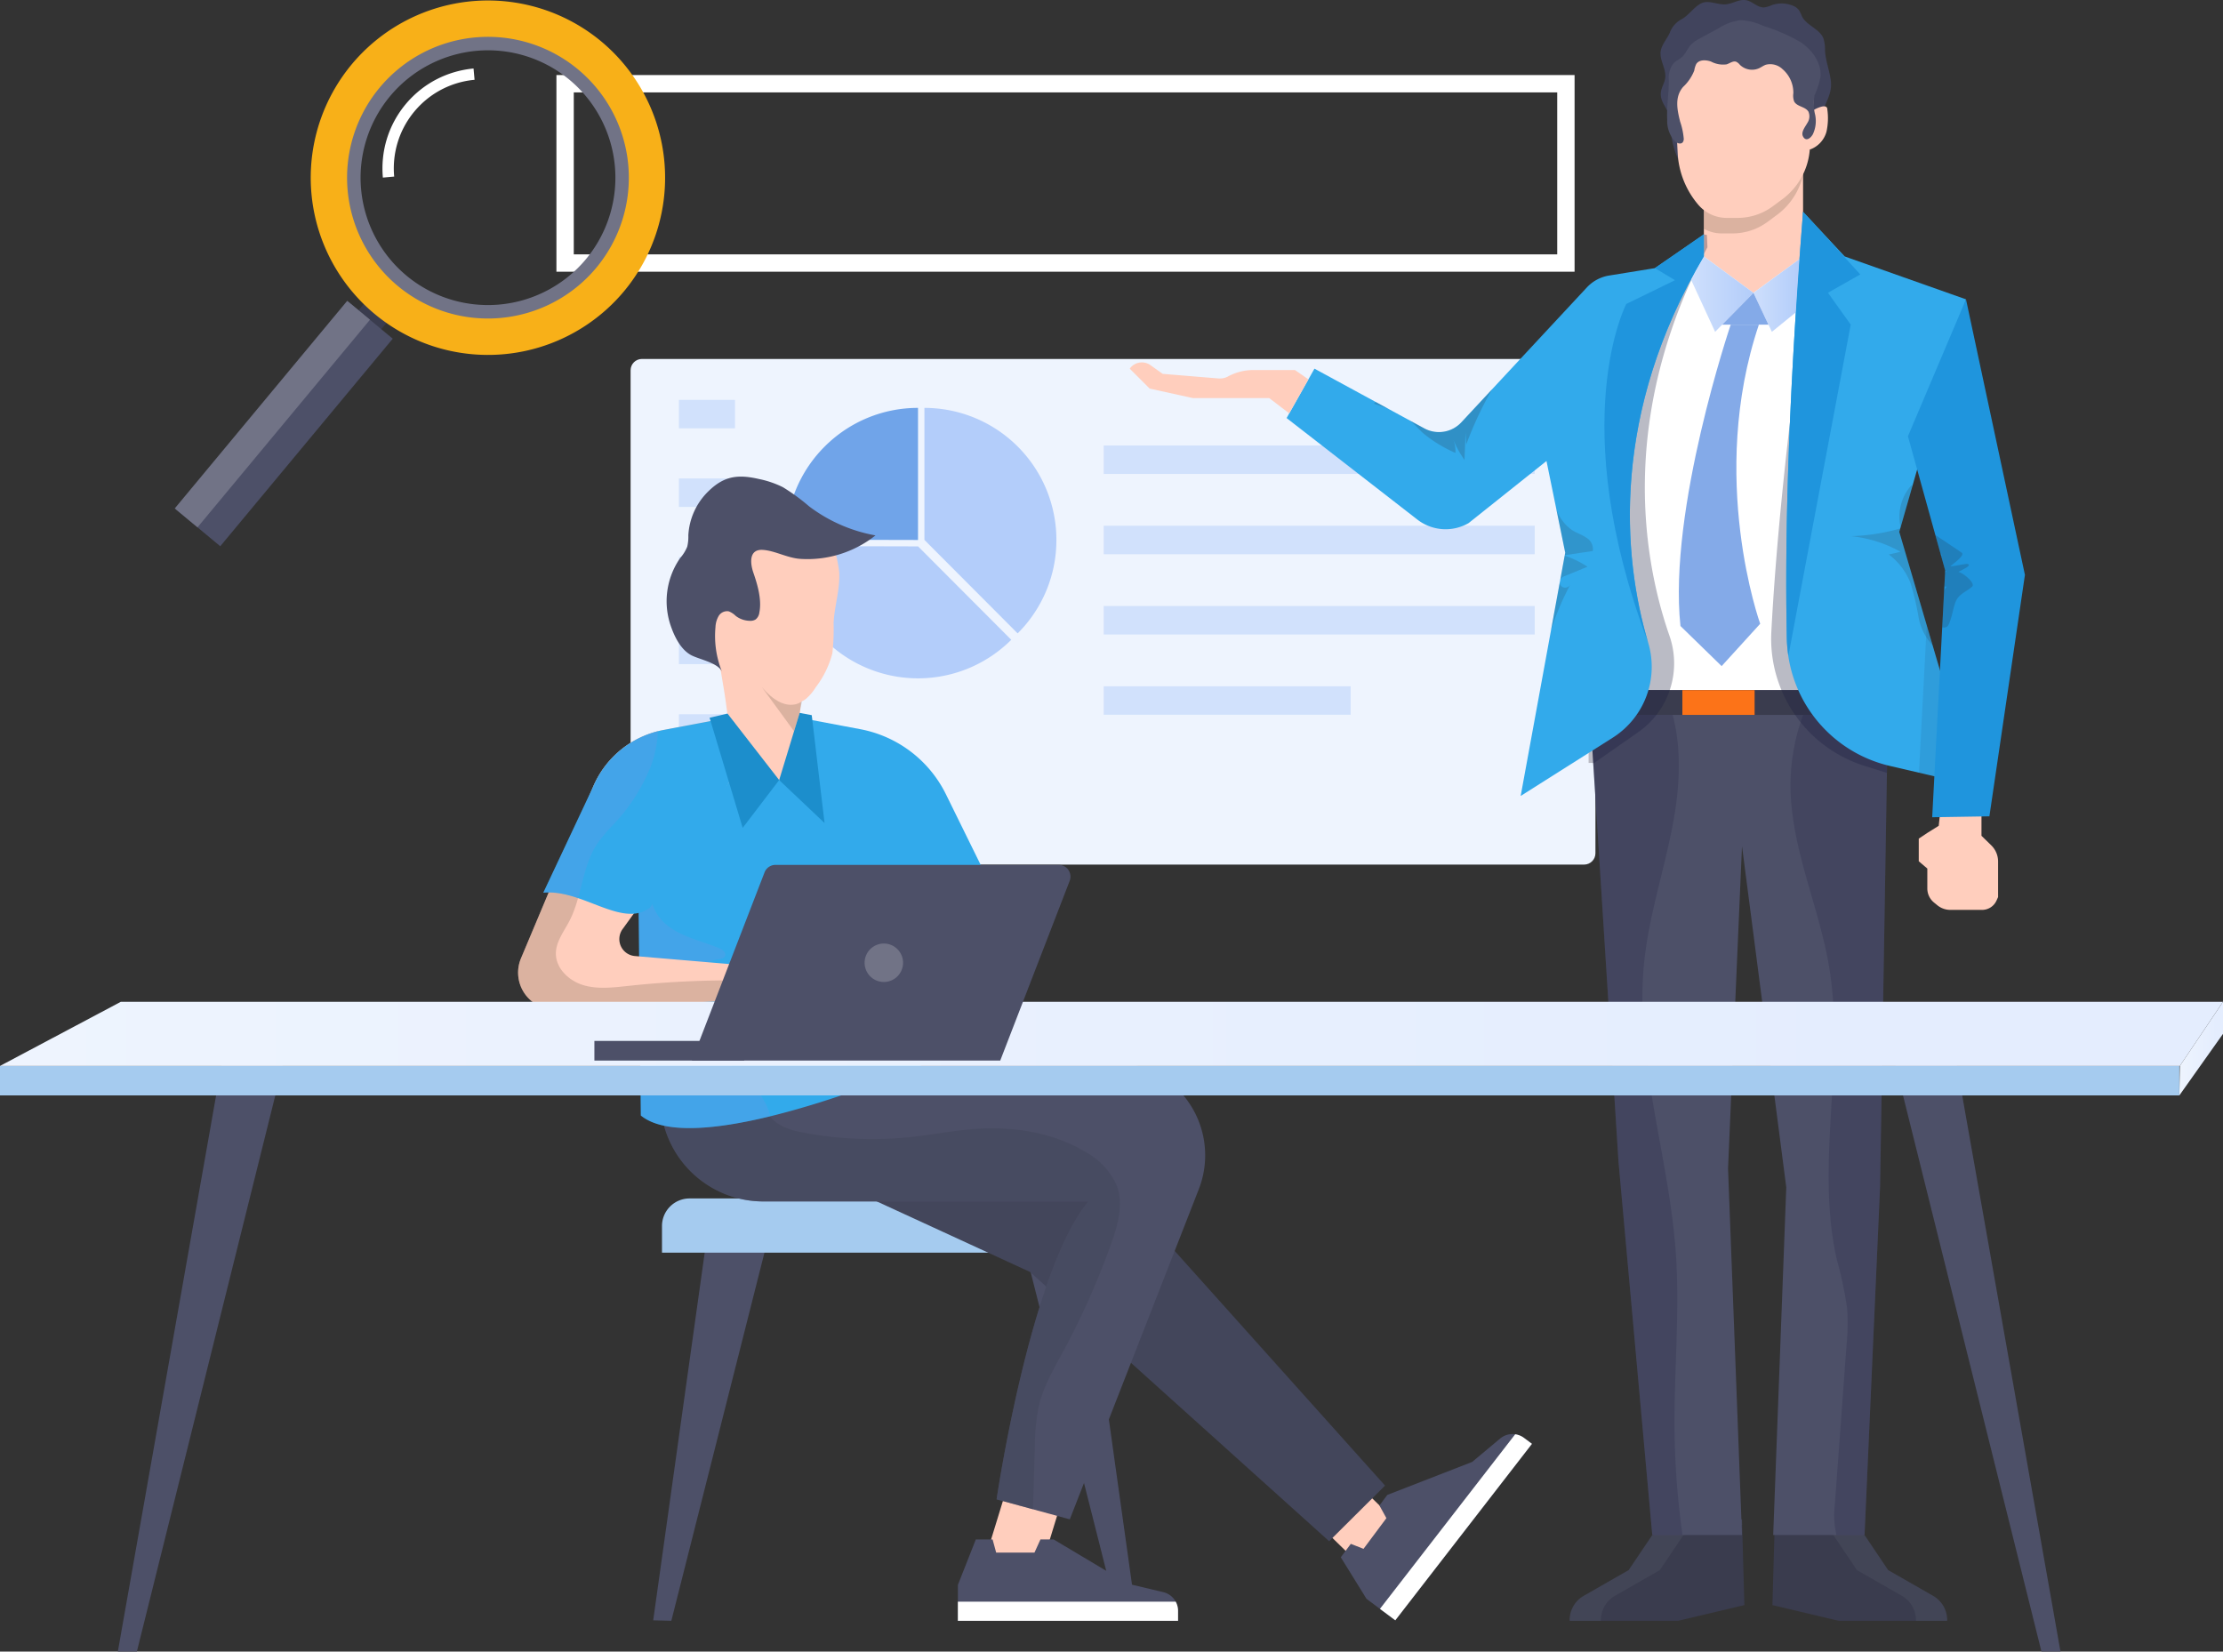 <svg xmlns="http://www.w3.org/2000/svg" xmlns:xlink="http://www.w3.org/1999/xlink" width="384.271" height="285.523" viewBox="0 0 384.271 285.523">
  <rect x="0" y="0" width="384.271" height="285.523" fill="#333333" stroke="none"/>
  <defs>
    <linearGradient id="linear-gradient" y1="0.5" x2="1" y2="0.5" gradientUnits="objectBoundingBox">
      <stop offset="0" stop-color="#cedffc"/>
      <stop offset="1" stop-color="#b3cdfa"/>
    </linearGradient>
    <linearGradient id="linear-gradient-3" y1="0.5" x2="1" y2="0.5" gradientUnits="objectBoundingBox">
      <stop offset="0" stop-color="#eef4fe"/>
      <stop offset="0.848" stop-color="#e4edfe"/>
    </linearGradient>
  </defs>
  <g id="Group_12419" data-name="Group 12419" transform="translate(-300.816 -293.659)">
    <g id="Group_12416" data-name="Group 12416" transform="translate(244.921 293.659)">
      <g id="Group_626" data-name="Group 626" transform="translate(0 0)">
        <g id="Group_605" data-name="Group 605" transform="translate(164.901 62.053)">
          <rect id="Rectangle_541" data-name="Rectangle 541" width="166.783" height="87.413" rx="1.96" fill="#eef4fe"/>
          <rect id="Rectangle_542" data-name="Rectangle 542" width="9.696" height="4.92" transform="translate(8.349 7.075)" fill="#d1e1fc"/>
          <rect id="Rectangle_543" data-name="Rectangle 543" width="74.508" height="4.92" transform="translate(81.782 14.959)" fill="#d1e1fc"/>
          <rect id="Rectangle_544" data-name="Rectangle 544" width="74.508" height="4.92" transform="translate(81.782 28.836)" fill="#d1e1fc"/>
          <rect id="Rectangle_545" data-name="Rectangle 545" width="74.508" height="4.92" transform="translate(81.782 42.713)" fill="#d1e1fc"/>
          <rect id="Rectangle_546" data-name="Rectangle 546" width="42.691" height="4.92" transform="translate(81.782 56.59)" fill="#d1e1fc"/>
          <rect id="Rectangle_547" data-name="Rectangle 547" width="9.696" height="4.92" transform="translate(8.349 20.663)" fill="#d1e1fc"/>
          <rect id="Rectangle_548" data-name="Rectangle 548" width="9.696" height="4.92" transform="translate(8.349 34.25)" fill="#d1e1fc"/>
          <rect id="Rectangle_549" data-name="Rectangle 549" width="9.696" height="4.92" transform="translate(8.349 47.838)" fill="#d1e1fc"/>
          <rect id="Rectangle_550" data-name="Rectangle 550" width="9.696" height="4.92" transform="translate(8.349 61.426)" fill="#d1e1fc"/>
          <rect id="Rectangle_551" data-name="Rectangle 551" width="9.696" height="4.92" transform="translate(8.349 75.013)" fill="#d1e1fc"/>
          <g id="Group_604" data-name="Group 604" transform="translate(26.861 8.461)">
            <path id="Path_1595" data-name="Path 1595" d="M4493.047,236.942v22.823l.012.012,16.1,16.147a22.745,22.745,0,0,0,6.7-16.091c0-.023,0-.045,0-.067A22.823,22.823,0,0,0,4493.047,236.942Z" transform="translate(-4469.115 -236.942)" fill="#b3cdfa"/>
            <path id="Path_1596" data-name="Path 1596" d="M4454.649,243.606a22.747,22.747,0,0,0-6.705,16.116l22.82.055V236.942A22.75,22.75,0,0,0,4454.649,243.606Z" transform="translate(-4447.941 -236.942)" fill="#70a4e9"/>
            <path id="Path_1597" data-name="Path 1597" d="M4470.773,282.023h-.012l-22.82-.056c0,.015,0,.029,0,.043a22.822,22.822,0,0,0,38.939,16.159Z" transform="translate(-4447.938 -258.079)" fill="#b3cdfa"/>
          </g>
        </g>
        <g id="Group_617" data-name="Group 617" transform="translate(251.182 0)">
          <path id="Path_1605" data-name="Path 1605" d="M4768.3,601.823l4.087,6.067,7.772,4.451a4.828,4.828,0,0,1,2.428,4.189v.124h-18.762l-11.445-2.712.416-14.815Z" transform="translate(-4641.281 -336.459)" fill="#3a3c4e"/>
          <path id="Path_1606" data-name="Path 1606" d="M4700.593,601.823l-4.087,6.067-7.771,4.451a4.826,4.826,0,0,0-2.428,4.189v.124h18.762l11.445-2.712-.416-14.815Z" transform="translate(-4610.263 -336.459)" fill="#3a3c4e"/>
          <path id="Path_1607" data-name="Path 1607" d="M4694.126,612.342l7.773-4.451,4.087-6.067,10.137-1.763-.026-.933-15.5,2.7-4.087,6.067-7.771,4.451a4.826,4.826,0,0,0-2.428,4.189v.124h5.393v-.124A4.827,4.827,0,0,1,4694.126,612.342Z" transform="translate(-4610.263 -336.459)" fill="#9496a4" opacity="0.1"/>
          <path id="Path_1608" data-name="Path 1608" d="M4775.107,612.342l-7.772-4.451-4.087-6.067-10.138-1.763.026-.933,15.5,2.7,4.087,6.067,7.772,4.451a4.827,4.827,0,0,1,2.429,4.189v.124h-5.393v-.124A4.827,4.827,0,0,0,4775.107,612.342Z" transform="translate(-4641.624 -336.459)" fill="#9496a4" opacity="0.1"/>
          <path id="Path_1609" data-name="Path 1609" d="M4740.688,271.771h-48.206V201.306l19.924-20.914,28.282,5.639Z" transform="translate(-4613.162 -139.88)" fill="#fff"/>
          <path id="Path_1610" data-name="Path 1610" d="M4692.481,328.911l5.168,81.483,5.842,64.574H4719l-2.412-63.366L4719,355.876l7.652,58.98-2.259,60.113h15.79l2.68-60.113,1.424-85.944Z" transform="translate(-4613.162 -209.604)" fill="#4d5068"/>
          <path id="Path_1611" data-name="Path 1611" d="M4692.766,331.278l5.018,79.116,5.842,64.574h5.232a137.083,137.083,0,0,1-1.383-18c-.109-10.3.945-20.623.208-30.9-1.209-16.885-7.227-33.513-5.436-50.346.9-8.432,3.731-16.537,5.161-24.9,1.253-7.329,1.3-15.254-1.782-21.915h-7.577Z" transform="translate(-4613.296 -209.604)" fill="#191c3c" opacity="0.2"/>
          <path id="Path_1612" data-name="Path 1612" d="M4773.744,414.855l1.424-85.944h-12.792a35.12,35.12,0,0,0-4.106,16.454c.009,10.777,4.954,20.906,6.7,31.54,2.735,16.627-2.409,33.948,1.292,50.387a67.877,67.877,0,0,1,1.795,8.462,39.673,39.673,0,0,1-.116,6.612q-1.006,13.686-2.01,27.371a14.593,14.593,0,0,0,.289,5.232h4.842Z" transform="translate(-4644.047 -209.604)" fill="#191c3c" opacity="0.2"/>
          <path id="Path_1613" data-name="Path 1613" d="M4810.9,368.846v3.993l1.69,1.647a3.9,3.9,0,0,1,1.18,2.794v6.15l-.265.593a2.733,2.733,0,0,1-2.5,1.624h-5.494a3.539,3.539,0,0,1-2.241-.8l-.58-.474a3.14,3.14,0,0,1-1.152-2.431V378.5l-1.478-1.257v-3.915l1.478-.985,1.971-1.231.246-2.269Z" transform="translate(-4663.666 -228.351)" fill="#ffcebd"/>
          <rect id="Rectangle_574" data-name="Rectangle 574" width="48.314" height="4.281" transform="translate(79.32 119.308)" fill="#3a3c4e"/>
          <rect id="Rectangle_575" data-name="Rectangle 575" width="12.484" height="4.281" transform="translate(95.533 119.308)" fill="#fc7318"/>
          <path id="Path_1614" data-name="Path 1614" d="M4747.188,174.878l-8.576,6.292-8.576-6.292V160.509h17.152Z" transform="translate(-4630.792 -130.546)" fill="#ffcebd"/>
          <g id="Group_612" data-name="Group 612" transform="translate(91.752)">
            <path id="Path_1615" data-name="Path 1615" d="M4724.039,160.251c-.014-.018-.022-.039-.036-.058l-.152-.087Z" transform="translate(-4719.64 -130.357)" fill="#41445d"/>
            <path id="Path_1616" data-name="Path 1616" d="M4745.355,117.981c-.216-1.723-.884-3.375-1-5.108a7.145,7.145,0,0,0-.283-2.211c-.668-1.661-2.9-2.2-3.705-3.8a7.848,7.848,0,0,0-.509-1.068,2.449,2.449,0,0,0-1.1-.788,5.078,5.078,0,0,0-3.595-.09,4.729,4.729,0,0,1-1.355.4c-1.127.046-1.99-1.05-3.1-1.254-1.181-.217-2.3.615-3.5.717-1.438.121-2.966-.807-4.26-.168-1.21.6-2.062,1.957-3.269,2.68a4.362,4.362,0,0,0-2.166,2.4c-.516,1.183-1.6,2.242-1.6,3.564-.008,1.495,1.042,2.828.8,4.355-.12.747-.554,1.413-.7,2.156-.307,1.6.746,2.526,1.279,3.869a14.852,14.852,0,0,1,.447,3.377,14.623,14.623,0,0,0,2.536,6.854,21.453,21.453,0,0,0,6.365,2.822,22,22,0,0,0,5.588.174c2.352-.128,4.943-.36,6.574-2.058a9.441,9.441,0,0,0,1.483-2.317l1.669-3.274a13.464,13.464,0,0,0,1.677-4.85C4744.123,122.09,4745.667,120.472,4745.355,117.981Z" transform="translate(-4715.914 -104.032)" fill="#41445d"/>
          </g>
          <path id="Path_1617" data-name="Path 1617" d="M4763.634,139.4s2.529-1.511,2.529-.162a10.783,10.783,0,0,1-.154,3.842,4.55,4.55,0,0,1-2.886,3.078h0l-1.6-4.115Z" transform="translate(-4645.572 -120.297)" fill="#ffcebd"/>
          <path id="Path_1618" data-name="Path 1618" d="M4730.036,170.1a6.431,6.431,0,0,0,3.056.8h1.886a10.206,10.206,0,0,0,6.08-2.008l1.66-1.23a11.76,11.76,0,0,0,4.471-6.926v-.234h-17.153Z" transform="translate(-4630.792 -130.546)" fill="#a58877" opacity="0.4"/>
          <path id="Path_1619" data-name="Path 1619" d="M4720.657,126.451l.439,8.6a14.981,14.981,0,0,0,3.568,8.962h0a6.463,6.463,0,0,0,4.917,2.268h1.886a10.208,10.208,0,0,0,6.08-2.008l1.66-1.23a11.77,11.77,0,0,0,4.727-8.567l.574-7.594a11.887,11.887,0,0,0-4.88-10.592,12.4,12.4,0,0,0-8.14-2.471A11.933,11.933,0,0,0,4720.657,126.451Z" transform="translate(-4626.381 -108.613)" fill="#ffcebd"/>
          <path id="Path_1620" data-name="Path 1620" d="M4718.36,120.942c.01,2.285-.393,4.533-.285,6.829a5.323,5.323,0,0,0,1.321,3.774c.381.349,1.045.566,1.372.164a1,1,0,0,0,.167-.641,12.2,12.2,0,0,0-.624-2.929c-.521-2.08-.976-4.26.513-5.994a7.743,7.743,0,0,0,1.93-2.834,3.982,3.982,0,0,1,.337-1.116c.493-.794,1.667-.745,2.55-.441a4.449,4.449,0,0,0,2.7.488c.571-.182,1.136-.664,1.692-.439a2,2,0,0,1,.607.514,3,3,0,0,0,3.309.6c.4-.185.756-.458,1.17-.606a3.061,3.061,0,0,1,2.891.759,5.368,5.368,0,0,1,1.872,4.159,2.936,2.936,0,0,0,.137,1.421c.472.919,1.942.882,2.47,1.77a2.043,2.043,0,0,1-.189,1.958c-.326.609-1.122,1.548-.768,2.282.469.973,1.275.435,1.712-.314a5.332,5.332,0,0,0,.408-3.382,7.663,7.663,0,0,1-.1-3.392,13.018,13.018,0,0,0,1.031-3.277c.139-2.373-1.463-4.555-3.435-5.882a31.18,31.18,0,0,0-6.521-2.837,9.8,9.8,0,0,0-3.938-.965,8.776,8.776,0,0,0-3.582,1.312l-3.313,1.8a6.138,6.138,0,0,0-1.584,1.093c-.638.677-.952,1.627-1.656,2.235-.41.353-.928.569-1.319.943A3.965,3.965,0,0,0,4718.36,120.942Z" transform="translate(-4625.168 -107.117)" fill="#4d5068"/>
          <path id="Path_1621" data-name="Path 1621" d="M4692.481,201.306v70.465h.8l.007.115,7.839-5.479a14.506,14.506,0,0,0,5.306-16.7c-5.123-14.768-8.189-39.29,6.595-67.089l-.1-2.118-.524-.1Z" transform="translate(-4613.162 -139.88)" fill="#191c3c" opacity="0.3"/>
          <path id="Path_1622" data-name="Path 1622" d="M4666.211,180.392l-8.464,5.842-7.915,1.28a6.714,6.714,0,0,0-3.84,2.053l-21.7,23.321a5.3,5.3,0,0,1-6.406,1.046L4598.9,203.611l-4.814,8.539,22.592,17.544a7.98,7.98,0,0,0,8.861.622l13.471-10.739,3.237,15.845-7.7,42.061,15.964-10.107a14.506,14.506,0,0,0,6.061-16.445c-4.444-14.986-6.391-39.622,9.645-66.718Z" transform="translate(-4566.968 -139.88)" fill="#32aaeb"/>
          <path id="Path_1623" data-name="Path 1623" d="M4570.545,230.931l-3.452-2.636H4553.91l-7.49-1.648-3.445-3.445h0a2.576,2.576,0,0,1,3.595-.6l2.1,1.5,9.644.795a2.956,2.956,0,0,0,1.607-.323,9.181,9.181,0,0,1,4.2-1.13l7.418,0,2.326,1.605Z" transform="translate(-4542.975 -159.471)" fill="#ffcebd"/>
          <path id="Path_1624" data-name="Path 1624" d="M4771.975,276.8l.237-14.307h-3.6V189.335l-9.559-1.906c-4.515,30.46-6.345,51.631-7.052,64.948a23.048,23.048,0,0,0,16.131,23.218Z" transform="translate(-4641.091 -143.184)" fill="#191c3c" opacity="0.3"/>
          <path id="Path_1625" data-name="Path 1625" d="M4759.792,173.051l7.19,7.715,20.972,7.415-11.535,40.2,12.883,43.84-14.49-3.374a23.047,23.047,0,0,1-17.827-21.943C4756.665,232.363,4756.968,208.44,4759.792,173.051Z" transform="translate(-4643.396 -136.434)" fill="#32aaeb"/>
          <path id="Path_1626" data-name="Path 1626" d="M4736.634,193.884l-6.628,6.741-4.183-9.057,2.235-3.976Z" transform="translate(-4628.814 -143.26)" fill="url(#linear-gradient)"/>
          <path id="Path_1627" data-name="Path 1627" d="M4746.2,194.288l3.183,6.741,4.142-3.37.628-9.205Z" transform="translate(-4638.381 -143.664)" fill="url(#linear-gradient)"/>
          <path id="Path_1628" data-name="Path 1628" d="M4741.417,199.451l-5.406,5.5h8Z" transform="translate(-4633.598 -148.827)" fill="#84aae8"/>
          <path id="Path_1629" data-name="Path 1629" d="M4730.851,209.812s-10.837,31.953-8.687,52.1l7.116,6.934,6.666-7.324s-9.116-25.324-.225-51.712Z" transform="translate(-4626.964 -153.691)" fill="#84aae8"/>
          <g id="Group_613" data-name="Group 613" transform="translate(124.632 83.798)" opacity="0.55">
            <path id="Path_1630" data-name="Path 1630" d="M4795.915,261.98a8.1,8.1,0,0,0-1.955,7.336l2.021-7.04C4795.958,262.177,4795.938,262.079,4795.915,261.98Z" transform="translate(-4785.335 -261.98)" fill="#272834" opacity="0.3"/>
            <path id="Path_1631" data-name="Path 1631" d="M4788.269,285.786a48.552,48.552,0,0,1,1.38,5.966,9.511,9.511,0,0,0,2.4,4.672l-5.763-19.606.169-.588a33.975,33.975,0,0,1-8.56,1.328,22.119,22.119,0,0,1,8.6,2.7l-2.02.471A11.36,11.36,0,0,1,4788.269,285.786Z" transform="translate(-4777.89 -268.67)" fill="#272834" opacity="0.3"/>
          </g>
          <g id="Group_614" data-name="Group 614" transform="translate(72.817 87.955)" opacity="0.55">
            <path id="Path_1632" data-name="Path 1632" d="M4684.742,273.548a7.294,7.294,0,0,1-2.805-3.732l1.55,7.586-.08.438,4.851-.721a2.29,2.29,0,0,0-1.107-2.3C4686.406,274.294,4685.515,274.025,4684.742,273.548Z" transform="translate(-4681.029 -269.816)" fill="#272834" opacity="0.3"/>
            <path id="Path_1633" data-name="Path 1633" d="M4682.153,294.476a.976.976,0,0,1-.391-.871l-1.536,8.389a48.98,48.98,0,0,1,3.366-7.961A1.018,1.018,0,0,1,4682.153,294.476Z" transform="translate(-4680.227 -280.984)" fill="#272834" opacity="0.3"/>
            <path id="Path_1634" data-name="Path 1634" d="M4683.414,288.986a1.947,1.947,0,0,1,.664-.382l3.872-1.594A16.6,16.6,0,0,0,4684,285.1l-.768,4.192A.869.869,0,0,1,4683.414,288.986Z" transform="translate(-4681.637 -276.991)" fill="#272834" opacity="0.3"/>
          </g>
          <path id="Path_1635" data-name="Path 1635" d="M4756.986,246.9c.011.5.052.985.094,1.473l.128,1.128c.014.1.03.2.045.3l10.774-57.254-3.933-5.5,5.583-3.169-9.886-10.837C4756.968,208.44,4756.665,232.363,4756.986,246.9Z" transform="translate(-4643.396 -136.434)" fill="#1f95dd"/>
          <path id="Path_1636" data-name="Path 1636" d="M4701.418,192.427s-10.636,20.224,3.763,58.5c-4.445-14.986-6.391-39.622,9.645-66.718v-3.82l-8.464,5.842,3.479,2.087Z" transform="translate(-4615.582 -139.88)" fill="#1f95dd"/>
          <g id="Group_615" data-name="Group 615" transform="translate(136.426 108.092)" opacity="0.3">
            <path id="Path_1637" data-name="Path 1637" d="M4801.463,307.771l-1.343,25.486,9.481,2.207Z" transform="translate(-4800.12 -307.771)" fill="#191c3c" opacity="0.3"/>
          </g>
          <path id="Path_1638" data-name="Path 1638" d="M4806.567,201.568l10.187,47.637-6.142,41.739-9.887.158,2.247-42.646-6.441-23.219Z" transform="translate(-4662.009 -149.821)" fill="#1f95dd"/>
          <g id="Group_616" data-name="Group 616" transform="translate(42.189 67.307)" opacity="0.2">
            <path id="Path_1639" data-name="Path 1639" d="M4622.84,235.022c-.114.1-.236.18-.344.287.85.28,1.7.579,2.542.907Z" transform="translate(-4622.497 -232.834)" fill="#272834"/>
            <path id="Path_1640" data-name="Path 1640" d="M4643.008,236.6a5.3,5.3,0,0,1-6.406,1.046l-2.655-1.443c.137.106.289.188.42.3.7.6,1.3,1.309,1.986,1.934a23,23,0,0,0,5.625,3.447,5.392,5.392,0,0,0-.385-2.347,17.3,17.3,0,0,0,1.957,3.558q.093-2.372.186-4.745.059,1.042.116,2.084a63.489,63.489,0,0,1,4.459-9.536Z" transform="translate(-4627.871 -230.898)" fill="#272834"/>
          </g>
          <path id="Path_1641" data-name="Path 1641" d="M4809.445,284.736c.771-.439,2.48-1.173,1.524-1.382-.266-.058-2.651.474-2.91.408.471-.463,2.615-1.914,1.949-2.362l-4.557-3.061.914,3.3.269.18c-.064.023-.132.052-.2.076l.723,2.607v.009c.089.033.178.072.269.105-.1.066-.191.152-.286.223l-.126,2.385c.136.03.266.041.4.071a1.986,1.986,0,0,0-.164.2,3.542,3.542,0,0,0-.28.527l-.331,6.277a.881.881,0,0,0,1.143-.514c.553-1.233.686-2.528,1.128-3.758.532-1.481,1.809-1.788,2.9-2.752C4812.458,286.691,4810.25,284.877,4809.445,284.736Z" transform="translate(-4666.197 -185.862)" fill="#272834" opacity="0.2"/>
        </g>
        <g id="Group_621" data-name="Group 621" transform="translate(145.45 82.395)">
          <rect id="Rectangle_576" data-name="Rectangle 576" width="9.705" height="16.271" transform="translate(133.782 176.641) rotate(-45.628)" fill="#ffcebd"/>
          <rect id="Rectangle_577" data-name="Rectangle 577" width="9.705" height="16.271" transform="translate(85.66 171.056) rotate(17.062)" fill="#ffcebd"/>
          <g id="Group_618" data-name="Group 618" transform="translate(23.356 124.788)">
            <path id="Path_1642" data-name="Path 1642" d="M4396.611,510.448l-8.9,63.555,3.134.083,16.6-65.633H4396.8Z" transform="translate(-4387.708 -501.074)" fill="#4d5068"/>
            <path id="Path_1643" data-name="Path 1643" d="M4518.981,510.448l8.9,63.555-3.134.083-16.6-65.633h10.65Z" transform="translate(-4444.249 -501.074)" fill="#4d5068"/>
            <path id="Rectangle_578" data-name="Rectangle 578" d="M4.763,0H75.734A4.763,4.763,0,0,1,80.5,4.763V9.374a0,0,0,0,1,0,0H0a0,0,0,0,1,0,0V4.763A4.763,4.763,0,0,1,4.763,0Z" transform="translate(1.522)" fill="#a5cbef"/>
          </g>
          <path id="Path_1644" data-name="Path 1644" d="M4396.865,451.316l60.281,27.745,51.706,46.553L4518.52,516l-44.494-49.641-44.8-31.856Z" transform="translate(-4368.651 -341.569)" fill="#43465b"/>
          <path id="Path_1645" data-name="Path 1645" d="M4390.049,440.576v11.35a17.8,17.8,0,0,0,17.8,17.8h56.19c-10.089,12.191-15.87,51.5-15.87,51.5l12.655,3.457,22.344-57.187a16.127,16.127,0,0,0-15.069-21.871h-40.22l.289-5.044Z" transform="translate(-4365.452 -344.421)" fill="#4d5068"/>
          <g id="Group_619" data-name="Group 619" transform="translate(76.024 183.734)">
            <path id="Path_1646" data-name="Path 1646" d="M4490.083,605.65l-3.1,7.86v6.206h38.061V618a3.326,3.326,0,0,0-2.556-3.235l-6.132-1.46-12.825-7.654h-2.275l-1.034,2.275H4493.6l-.621-2.275Z" transform="translate(-4486.979 -605.65)" fill="#4d5068"/>
            <path id="Path_1647" data-name="Path 1647" d="M4486.979,625.924v3.31h38.061v-1.717a3.321,3.321,0,0,0-.407-1.593Z" transform="translate(-4486.979 -615.168)" fill="#fff"/>
          </g>
          <g id="Group_620" data-name="Group 620" transform="translate(142.217 165.52)">
            <path id="Path_1648" data-name="Path 1648" d="M4611.746,592.62l4.446,7.186,4.975,3.71,23.623-30.511-1.376-1.027a3.325,3.325,0,0,0-4.121.114l-4.837,4.043-14.672,5.705-1.361,1.824,1.206,2.189-3.957,5.307-2.195-.863Z" transform="translate(-4611.746 -571.319)" fill="#4d5068"/>
            <path id="Path_1649" data-name="Path 1649" d="M4624.5,601.568l2.653,1.979,23.624-30.511-1.376-1.027a3.309,3.309,0,0,0-1.52-.626Z" transform="translate(-4617.734 -571.349)" fill="#fff"/>
          </g>
          <path id="Path_1650" data-name="Path 1650" d="M4468.945,473.188a12.152,12.152,0,0,0-5.44-5.847c-5.785-3.481-12.809-4.468-19.538-3.92-3.446.281-6.848.941-10.284,1.322a63.921,63.921,0,0,1-19.562-.854c-2.6-.52-5.744-1.93-5.645-4.574l-18.428-5.553v4.354a17.8,17.8,0,0,0,17.8,17.8h56.19c-10.089,12.191-15.87,51.5-15.87,51.5l6.291,1.718q.164-5.413.328-10.826a34.614,34.614,0,0,1,.719-7.173c.806-3.307,2.56-6.289,4.179-9.282a132.909,132.909,0,0,0,8.255-18.516C4469.1,480.064,4470.142,476.447,4468.945,473.188Z" transform="translate(-4365.452 -350.611)" fill="#43465b" opacity="0.5"/>
          <path id="Path_1651" data-name="Path 1651" d="M4410.72,337.91l10.487,1.978a20.8,20.8,0,0,1,14.8,11.252l8.582,17.438L4436,387.9l-.874,8.685s-41.633,18.452-51.855,10.089l-.475-44.4,15.715-22.983Z" transform="translate(-4362.047 -296.223)" fill="#32aaeb"/>
          <path id="Path_1652" data-name="Path 1652" d="M4383.28,428.9c4.044,3.309,13.007,2.418,22.362.135a9.782,9.782,0,0,0-1.931-3.944c-1.548-1.966-3.58-3.5-5.239-5.37a37.262,37.262,0,0,1-4.945-7.932,10.508,10.508,0,0,1-1.537-4.75,5.4,5.4,0,0,1,4.535-5.123c.5-.066,1.126-.133,1.315-.6.238-.6-.468-1.123-1.065-1.363-3.824-1.536-8.417-2.334-10.647-5.8-1.72-2.672-1.524-6.292-3.315-8.884Z" transform="translate(-4362.055 -318.457)" fill="#6c98e3" opacity="0.3"/>
          <path id="Path_1653" data-name="Path 1653" d="M4407.961,313.676s3.325,14.94,2.625,23.627h12.19s-1.259-14.828,1.261-17.27Z" transform="translate(-4373.86 -284.846)" fill="#ffcebd"/>
          <path id="Path_1654" data-name="Path 1654" d="M4426.76,281.248a22.646,22.646,0,0,0-2.4-7.789l-.455.221a11.1,11.1,0,0,0-10.457-2.41,14.845,14.845,0,0,0-8.573,6.813,17.831,17.831,0,0,0-1.33,15.358,17.416,17.416,0,0,0,11.4,10.339c2.048.565,4.437.675,6.1-.641a8.407,8.407,0,0,0,1.651-1.967,16.453,16.453,0,0,0,2.882-5.9,37.665,37.665,0,0,0,.209-5.224C4425.935,287.1,4426.926,284.2,4426.76,281.248Z" transform="translate(-4371.247 -264.747)" fill="#ffcebd"/>
          <path id="Path_1655" data-name="Path 1655" d="M4416.708,264.459a34.344,34.344,0,0,0-4.51-3.293,16.71,16.71,0,0,0-4.109-1.41c-3.577-.822-5.989-.589-8.723,2.069a11.462,11.462,0,0,0-3.516,7.678,7.31,7.31,0,0,1-.191,1.953,7.042,7.042,0,0,1-1.217,1.955,13.073,13.073,0,0,0-1.515,12.049c.637,1.753,1.662,3.738,3.317,4.688,1.332.764,4.783,1.344,5.437,2.949a16.516,16.516,0,0,1-1.14-7.729,4.16,4.16,0,0,1,.558-1.947,1.7,1.7,0,0,1,1.747-.793,3.722,3.722,0,0,1,1.212.8,4.112,4.112,0,0,0,2.442.837,1.7,1.7,0,0,0,.987-.238,1.817,1.817,0,0,0,.642-1.2c.437-2.235-.313-4.781-1.036-6.882-.609-1.773-.726-4.091,1.633-3.941,2.12.134,4.29,1.434,6.555,1.558A18.929,18.929,0,0,0,4428.2,269.5,26.892,26.892,0,0,1,4416.708,264.459Z" transform="translate(-4366.419 -259.336)" fill="#4d5068"/>
          <path id="Path_1656" data-name="Path 1656" d="M4428.754,347.936l3.54-11.611,2.093.395,2.214,18.643Z" transform="translate(-4383.622 -295.479)" fill="#1c8ecc"/>
          <path id="Path_1657" data-name="Path 1657" d="M4379.982,337.91l-11.152,2.11a16.558,16.558,0,0,0-12.185,9.852L4344.189,379.5a6.367,6.367,0,0,0,5.87,8.835l44.55-2.226,2.055-6.308-4.9,1.667-27.884-2.363a2.94,2.94,0,0,1-2.133-4.653l18.667-25.773S4383.759,339.471,4379.982,337.91Z" transform="translate(-4343.685 -296.223)" fill="#ffcebd"/>
          <path id="Path_1658" data-name="Path 1658" d="M4394.667,387.991a8.665,8.665,0,0,0-.868-.577c-3.048-1.747-6.711-1.959-10.225-2.02a168.652,168.652,0,0,0-20.9.937c-2.582.277-5.247.607-7.732-.143s-4.757-2.914-4.721-5.51c.029-2.041,1.4-3.772,2.343-5.584,2.181-4.2,2.166-9.372,4.783-13.32a29.482,29.482,0,0,1,2.824-3.363,31.463,31.463,0,0,0,6.508-10.193,19.4,19.4,0,0,0,1.165-5.92,16.559,16.559,0,0,0-11.2,9.634l-12.456,29.628a6.367,6.367,0,0,0,5.87,8.835l44.55-2.226Z" transform="translate(-4343.685 -298.284)" fill="#a58877" opacity="0.4"/>
          <path id="Path_1659" data-name="Path 1659" d="M4383.838,337.91l-11.152,2.11a16.558,16.558,0,0,0-12.185,9.852l-8.6,18.286c6.726-.7,13.7,6.295,18.5,2.522l13.873-22S4387.614,339.471,4383.838,337.91Z" transform="translate(-4347.54 -296.223)" fill="#32aaeb"/>
          <path id="Path_1660" data-name="Path 1660" d="M4409.179,336.544l8.934,11.495-6.306,8.267-5.72-19.038Z" transform="translate(-4372.979 -295.582)" fill="#1c8ecc"/>
          <path id="Path_1661" data-name="Path 1661" d="M4357.908,371.154c.917-3.224,1.457-6.6,3.3-9.379a29.486,29.486,0,0,1,2.825-3.363,31.462,31.462,0,0,0,6.507-10.193,19.371,19.371,0,0,0,1.165-5.92,16.559,16.559,0,0,0-11.2,9.634l-8.6,18.286A14.331,14.331,0,0,1,4357.908,371.154Z" transform="translate(-4347.54 -298.284)" fill="#6c98e3" opacity="0.3"/>
          <path id="Path_1662" data-name="Path 1662" d="M4430.028,330.393s-2.822,2.394-6.917-2.475l5.567,7.63.966-3.169Z" transform="translate(-4380.972 -291.532)" fill="#a58877" opacity="0.4"/>
        </g>
        <g id="Group_622" data-name="Group 622" transform="translate(55.895 173.185)">
          <path id="Path_1663" data-name="Path 1663" d="M4232.237,439.275l-18.961,107.3h3.29l26.9-108.069Z" transform="translate(-4192.908 -434.24)" fill="#4d5068"/>
          <path id="Path_1664" data-name="Path 1664" d="M4800.559,439.275l18.961,107.3h-3.29l-26.9-108.069Z" transform="translate(-4463.34 -434.24)" fill="#4d5068"/>
          <rect id="Rectangle_579" data-name="Rectangle 579" width="376.727" height="5.094" transform="translate(0 11.089)" fill="#a5cbef"/>
          <path id="Path_1665" data-name="Path 1665" d="M4174.885,441.552l20.891-11.089h363.38l-7.457,11.089Z" transform="translate(-4174.885 -430.464)" fill="url(#linear-gradient-3)"/>
          <path id="Path_1666" data-name="Path 1666" d="M4884.965,446.647l7.544-10.639v-5.544l-7.457,11.089Z" transform="translate(-4508.238 -430.464)" fill="url(#linear-gradient-3)"/>
        </g>
        <g id="Group_623" data-name="Group 623" transform="translate(158.643 149.52)">
          <rect id="Rectangle_580" data-name="Rectangle 580" width="25.9" height="3.397" transform="translate(0 30.429)" fill="#4d5068"/>
          <path id="Path_1667" data-name="Path 1667" d="M4453.608,419.684H4400.3l12.566-32.529a2.027,2.027,0,0,1,1.891-1.3h48.966a2.027,2.027,0,0,1,1.892,2.758Z" transform="translate(-4383.454 -385.858)" fill="#4d5068"/>
          <path id="Path_1668" data-name="Path 1668" d="M4463.238,414.8a3.323,3.323,0,1,1-3.323-3.323A3.323,3.323,0,0,1,4463.238,414.8Z" transform="translate(-4409.882 -397.883)" fill="#717386"/>
        </g>
        <g id="Rectangle_4516" data-name="Rectangle 4516" transform="translate(152.079 12.973)" fill="none" stroke="#fff" stroke-width="3">
          <rect width="176" height="34" stroke="none"/>
          <rect x="1.5" y="1.5" width="173" height="31" fill="none"/>
        </g>
        <g id="Group_12417" data-name="Group 12417" transform="translate(86.104 0.099)">
          <g id="Group_3452" data-name="Group 3452" transform="translate(0)">
            <rect id="Rectangle_1483" data-name="Rectangle 1483" width="5.114" height="9.955" transform="matrix(0.769, 0.639, -0.639, 0.769, 36.851, 47.434)" fill="#3a3c4e"/>
            <rect id="Rectangle_1484" data-name="Rectangle 1484" width="46.655" height="9.974" transform="matrix(0.639, -0.769, 0.769, 0.639, 0.195, 87.958)" fill="#4d5068"/>
            <path id="Path_13608" data-name="Path 13608" d="M13687.253,9816.982a30.636,30.636,0,1,0,3.99,43.141A30.672,30.672,0,0,0,13687.253,9816.982Zm-35.017,42.154a24.166,24.166,0,1,1,34.03-3.147A24.192,24.192,0,0,1,13652.236,9859.137Z" transform="translate(-13613.536 -9809.926)" fill="#f8b018"/>
            <path id="Path_13609" data-name="Path 13609" d="M13692.983,9862.682a24.353,24.353,0,1,0-34.293,3.173A24.38,24.38,0,0,0,13692.983,9862.682Zm-32.8,1.381a22.024,22.024,0,1,1,31.013-2.869A22.05,22.05,0,0,1,13660.18,9864.063Z" transform="translate(-13620.11 -9816.498)" fill="#717386"/>
            <rect id="Rectangle_1485" data-name="Rectangle 1485" width="46.655" height="5.114" transform="translate(0 87.796) rotate(-50.285)" fill="#717386"/>
            <g id="Group_3426" data-name="Group 3426" transform="translate(35.903 11.74)">
              <path id="Path_13610" data-name="Path 13610" d="M13662.479,9852.819a17.441,17.441,0,0,1,.012-3.326,17.256,17.256,0,0,1,1.955-6.437,17.519,17.519,0,0,1,4.464-5.375,17.262,17.262,0,0,1,5.971-3.1,17.433,17.433,0,0,1,3.268-.621l.179,1.953a15.347,15.347,0,0,0-8.191,3.3,15.519,15.519,0,0,0-3.962,4.771,15.122,15.122,0,0,0-1.153,2.79,15.419,15.419,0,0,0-.59,5.867Z" transform="translate(-13662.405 -9833.956)" fill="#fff"/>
            </g>
          </g>
        </g>
      </g>
    </g>
  </g>
</svg>
